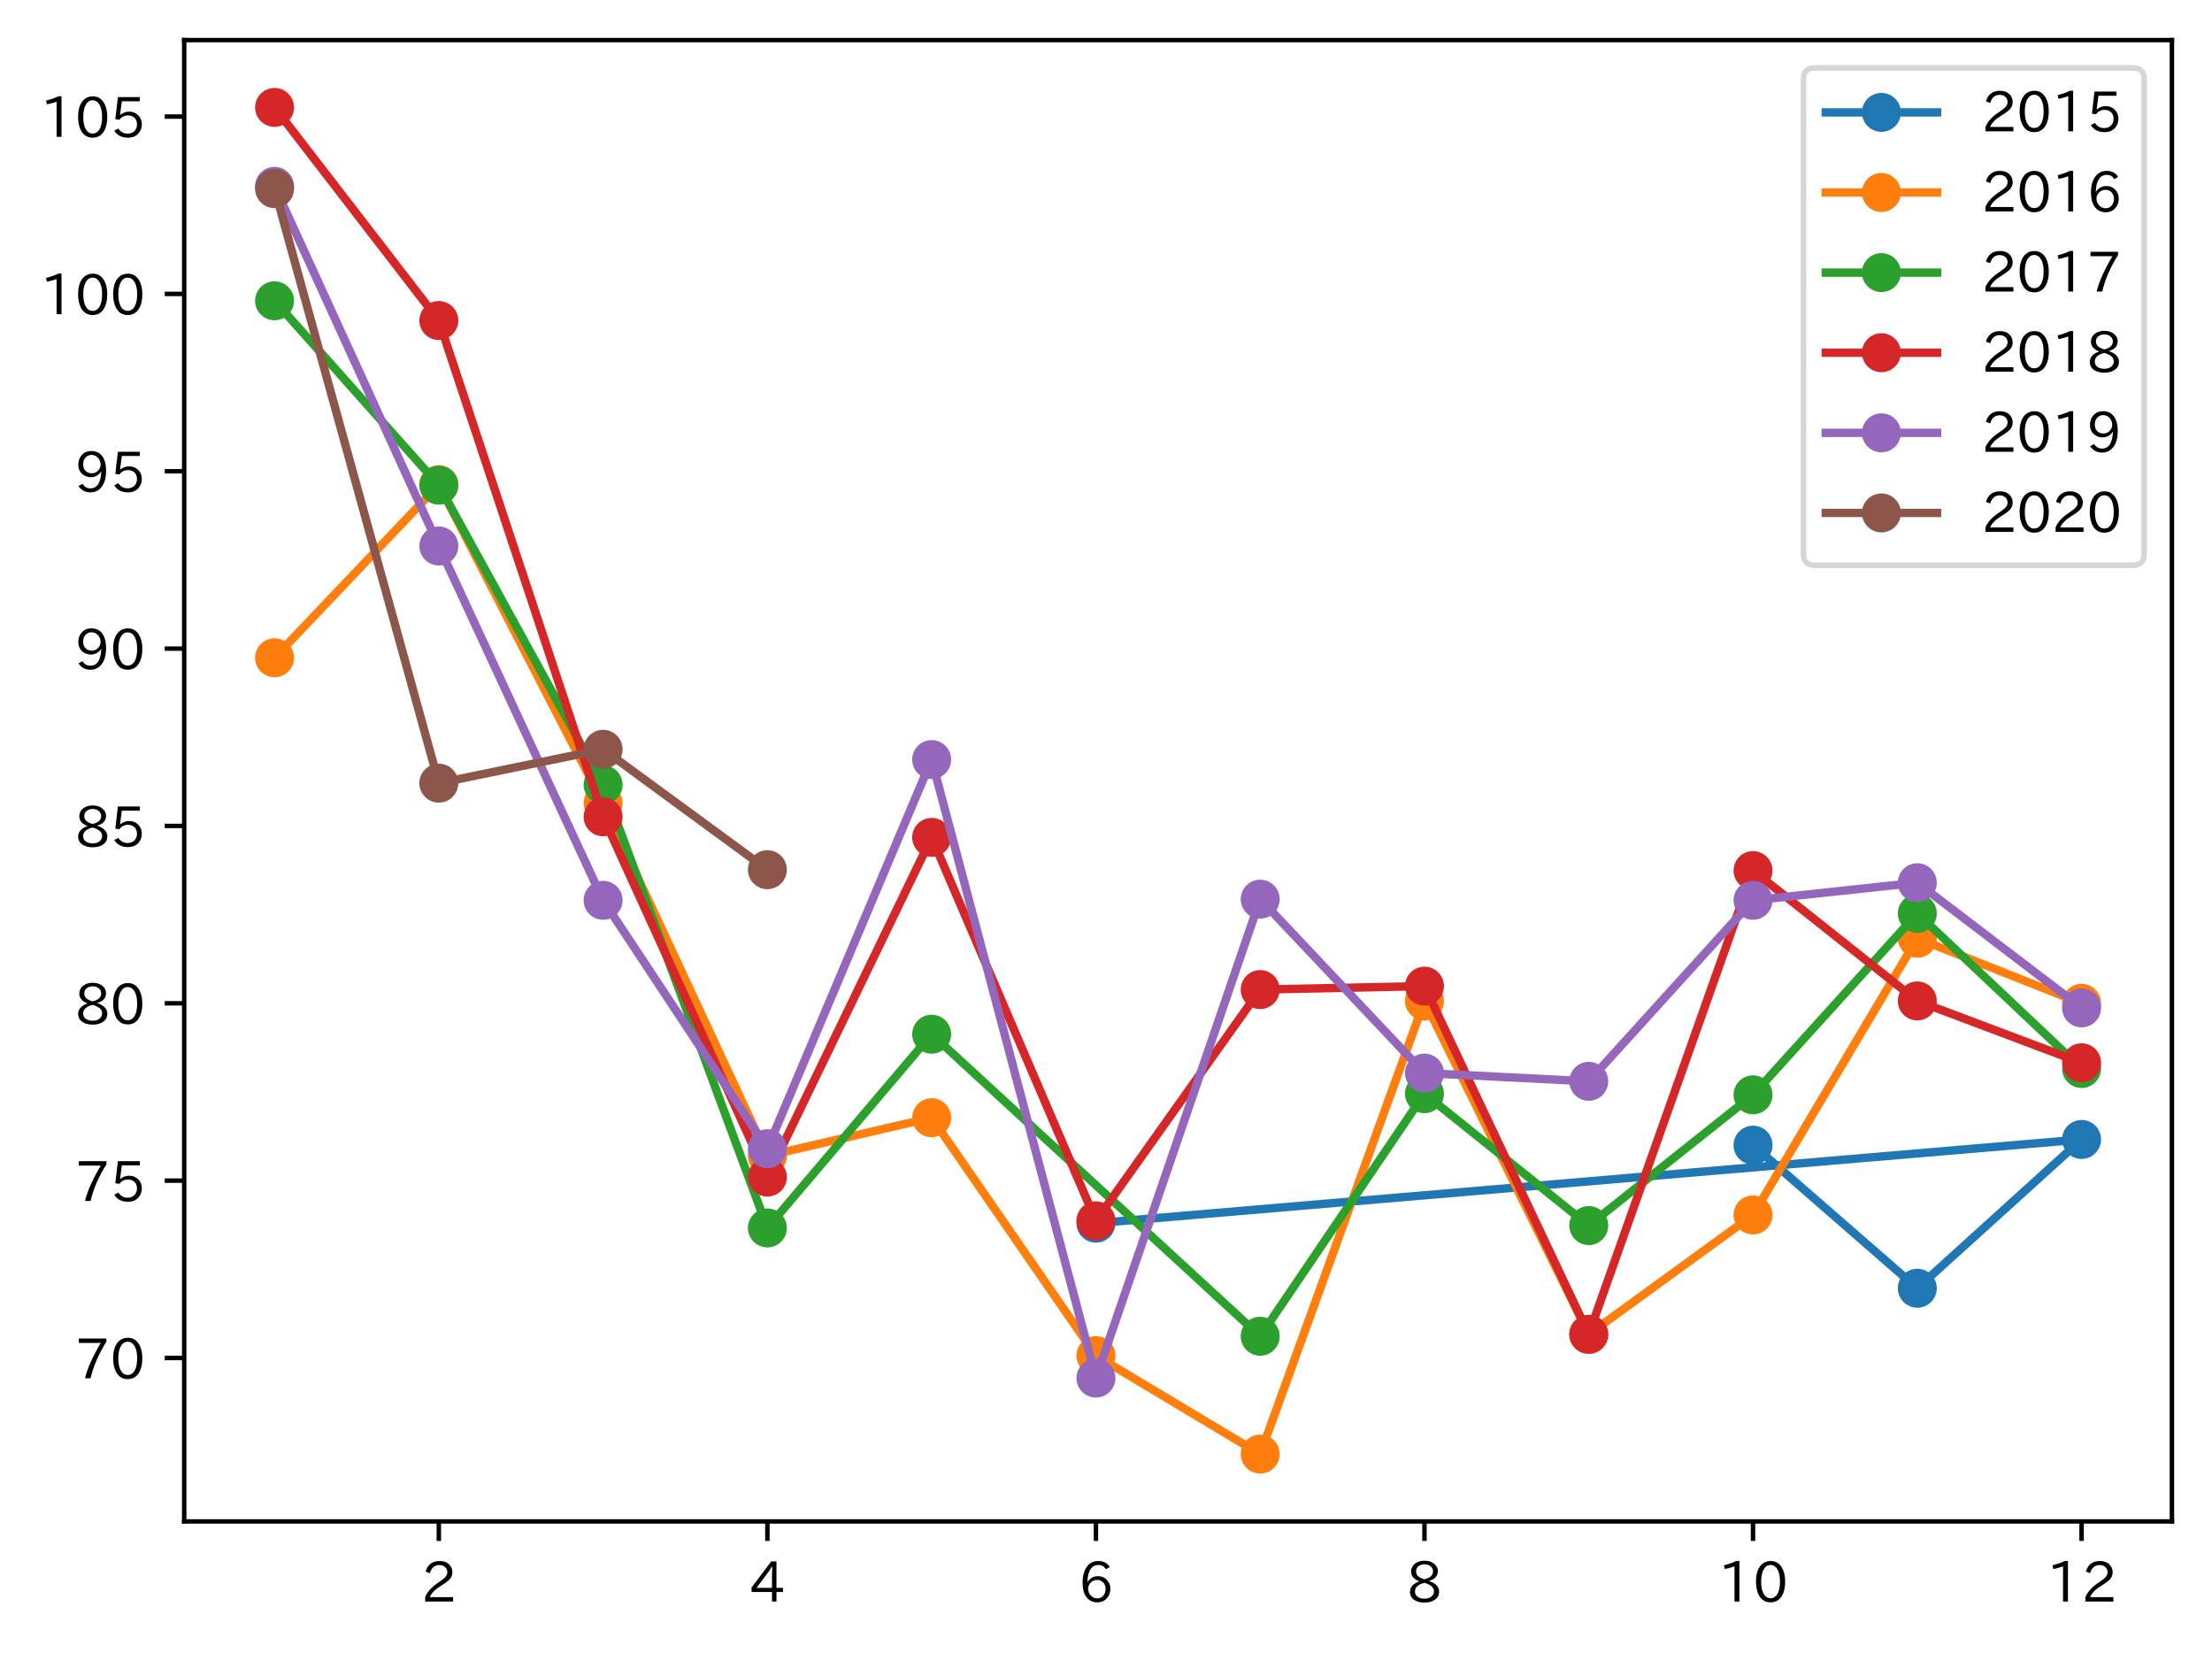 <?xml version="1.0" encoding="utf-8" standalone="no"?>
<!DOCTYPE svg PUBLIC "-//W3C//DTD SVG 1.1//EN"
  "http://www.w3.org/Graphics/SVG/1.1/DTD/svg11.dtd">
<!-- Created with matplotlib (https://matplotlib.org/) -->
<svg height="296.903pt" version="1.1" viewBox="0 0 397.415 296.903" width="397.415pt" xmlns="http://www.w3.org/2000/svg" xmlns:xlink="http://www.w3.org/1999/xlink">
 <defs>
  <style type="text/css">
*{stroke-linecap:butt;stroke-linejoin:round;}
  </style>
 </defs>
 <g id="figure_1">
  <g id="patch_1">
   <path d="M 0 296.903 
L 397.415 296.903 
L 397.415 0 
L 0 0 
z
" style="fill:#ffffff;"/>
  </g>
  <g id="axes_1">
   <g id="patch_2">
    <path d="M 33.095 273.312 
L 390.215 273.312 
L 390.215 7.2 
L 33.095 7.2 
z
" style="fill:#ffffff;"/>
   </g>
   <g id="matplotlib.axis_1">
    <g id="xtick_1">
     <g id="line2d_1">
      <defs>
       <path d="M 0 0 
L 0 3.5 
" id="mfd65998b6a" style="stroke:#000000;stroke-width:0.8;"/>
      </defs>
      <g>
       <use style="stroke:#000000;stroke-width:0.8;" x="78.842" xlink:href="#mfd65998b6a" y="273.312"/>
      </g>
     </g>
     <g id="text_1">
      <!-- 2 -->
      <defs>
       <path d="M 57.172 0.984 
L 6.984 0.984 
L 6.984 9.281 
Q 12.891 23.047 29.594 34.422 
L 32.375 36.281 
Q 40.922 42.141 43.609 45.406 
Q 46.688 49.266 46.688 53.812 
Q 46.688 58.938 43.062 62.547 
Q 39.062 66.547 32.562 66.547 
Q 19.531 66.547 15.484 52 
L 7.766 54.781 
Q 13.328 73.828 33.062 73.828 
Q 43.844 73.828 50.25 67.438 
Q 55.859 61.672 55.859 53.516 
Q 55.859 47.469 52.25 42.531 
Q 48.922 37.75 36.969 30.281 
L 34.859 29 
Q 19.625 19.578 15.281 8.891 
L 57.172 8.891 
z
" id="IPAexGothic-50"/>
      </defs>
      <g transform="translate(75.693 287.803)scale(0.1 -0.1)">
       <use xlink:href="#IPAexGothic-50"/>
      </g>
     </g>
    </g>
    <g id="xtick_2">
     <g id="line2d_2">
      <g>
       <use style="stroke:#000000;stroke-width:0.8;" x="137.87" xlink:href="#mfd65998b6a" y="273.312"/>
      </g>
     </g>
     <g id="text_2">
      <!-- 4 -->
      <defs>
       <path d="M 59.578 18.109 
L 47.797 18.109 
L 47.797 0.984 
L 39.797 0.984 
L 39.797 18.109 
L 3.078 18.109 
L 3.078 26.125 
L 38.375 73.094 
L 47.797 73.094 
L 47.797 25.531 
L 59.578 25.531 
z
M 40.281 64.203 
L 39.984 64.203 
Q 35.594 57.125 31.297 51.312 
L 11.859 25.531 
L 39.797 25.531 
L 39.797 49.125 
Q 39.797 54.391 40.281 64.203 
z
" id="IPAexGothic-52"/>
      </defs>
      <g transform="translate(134.721 287.803)scale(0.1 -0.1)">
       <use xlink:href="#IPAexGothic-52"/>
      </g>
     </g>
    </g>
    <g id="xtick_3">
     <g id="line2d_3">
      <g>
       <use style="stroke:#000000;stroke-width:0.8;" x="196.898" xlink:href="#mfd65998b6a" y="273.312"/>
      </g>
     </g>
     <g id="text_3">
      <!-- 6 -->
      <defs>
       <path d="M 16.5 36.375 
Q 23.578 46.578 34.906 46.578 
Q 45.406 46.578 51.812 39.266 
Q 57.422 32.906 57.422 23.781 
Q 57.422 13.812 51.125 6.781 
Q 44.578 -0.484 34.031 -0.484 
Q 21.484 -0.484 14.406 9.078 
Q 7.516 18.406 7.516 34.812 
Q 7.516 53.516 15.828 64.203 
Q 23.344 73.828 35.5 73.828 
Q 49.859 73.828 56.391 62.891 
L 49.219 58.984 
Q 45.219 66.656 35.938 66.656 
Q 17.484 66.656 16.109 36.375 
z
M 33.453 39.797 
Q 26.312 39.797 21.625 34.469 
Q 17.438 29.688 17.438 24.078 
Q 17.438 18.062 21.141 13.188 
Q 26.125 6.688 33.734 6.688 
Q 41.703 6.688 45.953 13.188 
Q 48.828 17.625 48.828 23.484 
Q 48.828 30.375 45.016 34.812 
Q 40.625 39.797 33.453 39.797 
z
" id="IPAexGothic-54"/>
      </defs>
      <g transform="translate(193.749 287.803)scale(0.1 -0.1)">
       <use xlink:href="#IPAexGothic-54"/>
      </g>
     </g>
    </g>
    <g id="xtick_4">
     <g id="line2d_4">
      <g>
       <use style="stroke:#000000;stroke-width:0.8;" x="255.926" xlink:href="#mfd65998b6a" y="273.312"/>
      </g>
     </g>
     <g id="text_4">
      <!-- 8 -->
      <defs>
       <path d="M 39.703 37.891 
Q 57.812 31.734 57.812 18.703 
Q 57.812 8.453 48.438 3.078 
Q 41.609 -0.875 31.5 -0.875 
Q 21.344 -0.875 14.5 3.078 
Q 5.422 8.297 5.422 18.406 
Q 5.422 31.062 22.016 37.203 
L 22.016 37.5 
Q 7.516 42.719 7.516 54.828 
Q 7.516 64.062 15.328 69.625 
Q 21.969 74.312 31.547 74.312 
Q 42.234 74.312 48.922 68.797 
Q 55.516 63.578 55.516 55.719 
Q 55.516 42.281 39.703 38.188 
z
M 31.594 41.016 
Q 46.828 44.625 46.828 55.125 
Q 46.828 61.188 41.797 64.844 
Q 37.703 67.922 31.5 67.922 
Q 25.094 67.922 20.797 64.5 
Q 16.406 60.891 16.406 55.031 
Q 16.406 49.219 21.094 45.703 
Q 23.344 43.891 26.906 42.531 
Q 31 40.875 31.594 41.016 
z
M 30.906 34.516 
Q 14.406 30.172 14.406 19 
Q 14.406 12.109 20.516 8.688 
Q 25.094 6.109 31.391 6.109 
Q 40.234 6.109 45.016 10.891 
Q 48.531 14.406 48.531 19.531 
Q 48.531 24.906 43.656 28.906 
Q 40.766 31.156 36.719 32.812 
Q 31.984 34.719 30.906 34.516 
z
" id="IPAexGothic-56"/>
      </defs>
      <g transform="translate(252.777 287.803)scale(0.1 -0.1)">
       <use xlink:href="#IPAexGothic-56"/>
      </g>
     </g>
    </g>
    <g id="xtick_5">
     <g id="line2d_5">
      <g>
       <use style="stroke:#000000;stroke-width:0.8;" x="314.954" xlink:href="#mfd65998b6a" y="273.312"/>
      </g>
     </g>
     <g id="text_5">
      <!-- 10 -->
      <defs>
       <path d="M 38.484 0.984 
L 29.688 0.984 
L 29.688 64.109 
Q 21.438 61.281 12.312 59.328 
L 10.688 66.109 
Q 23.734 69.391 32.906 73.922 
L 38.484 73.922 
z
" id="IPAexGothic-49"/>
       <path d="M 31.844 73.828 
Q 45.016 73.828 52.094 61.625 
Q 57.719 51.953 57.719 36.625 
Q 57.719 21.438 52.094 11.578 
Q 45.125 -0.484 31.5 -0.484 
Q 17.922 -0.484 10.938 11.578 
Q 5.328 21.438 5.328 36.719 
Q 5.328 58.016 15.625 67.719 
Q 22.172 73.828 31.844 73.828 
z
M 31.5 66.656 
Q 23.688 66.656 19.188 58.734 
Q 14.594 50.734 14.594 36.625 
Q 14.594 22.75 19.094 14.797 
Q 23.641 6.984 31.5 6.984 
Q 40.922 6.984 45.453 18.016 
Q 48.438 25.344 48.438 37.109 
Q 48.438 50.875 43.844 58.734 
Q 39.203 66.656 31.5 66.656 
z
" id="IPAexGothic-48"/>
      </defs>
      <g transform="translate(308.656 287.803)scale(0.1 -0.1)">
       <use xlink:href="#IPAexGothic-49"/>
       <use x="62.988" xlink:href="#IPAexGothic-48"/>
      </g>
     </g>
    </g>
    <g id="xtick_6">
     <g id="line2d_6">
      <g>
       <use style="stroke:#000000;stroke-width:0.8;" x="373.983" xlink:href="#mfd65998b6a" y="273.312"/>
      </g>
     </g>
     <g id="text_6">
      <!-- 12 -->
      <g transform="translate(367.684 287.803)scale(0.1 -0.1)">
       <use xlink:href="#IPAexGothic-49"/>
       <use x="62.988" xlink:href="#IPAexGothic-50"/>
      </g>
     </g>
    </g>
   </g>
   <g id="matplotlib.axis_2">
    <g id="ytick_1">
     <g id="line2d_7">
      <defs>
       <path d="M 0 0 
L -3.5 0 
" id="m60c69b9033" style="stroke:#000000;stroke-width:0.8;"/>
      </defs>
      <g>
       <use style="stroke:#000000;stroke-width:0.8;" x="33.095" xlink:href="#m60c69b9033" y="243.951"/>
      </g>
     </g>
     <g id="text_7">
      <!-- 70 -->
      <defs>
       <path d="M 56.203 66.609 
Q 34.969 32.906 27.781 0.984 
L 17.672 0.984 
Q 24.703 28.656 46.094 64.5 
L 6.688 64.5 
L 6.688 72.406 
L 56.203 72.406 
z
" id="IPAexGothic-55"/>
      </defs>
      <g transform="translate(13.498 247.696)scale(0.1 -0.1)">
       <use xlink:href="#IPAexGothic-55"/>
       <use x="62.988" xlink:href="#IPAexGothic-48"/>
      </g>
     </g>
    </g>
    <g id="ytick_2">
     <g id="line2d_8">
      <g>
       <use style="stroke:#000000;stroke-width:0.8;" x="33.095" xlink:href="#m60c69b9033" y="212.092"/>
      </g>
     </g>
     <g id="text_8">
      <!-- 75 -->
      <defs>
       <path d="M 18.406 40.672 
Q 25.531 46.297 33.938 46.297 
Q 44 46.297 50.641 39.5 
Q 56.844 33.016 56.844 23.391 
Q 56.844 14.656 51.516 8.016 
Q 44.828 -0.484 31.734 -0.484 
Q 14.984 -0.484 7.328 12.25 
L 14.656 16.062 
Q 20.453 6.781 31.453 6.781 
Q 38.531 6.781 43.266 11.188 
Q 48.141 15.828 48.141 23.484 
Q 48.141 30.719 43.844 35.016 
Q 39.359 39.5 32.125 39.5 
Q 21.969 39.5 16.75 31.688 
L 9.234 32.672 
L 13.812 72.406 
L 53.219 72.406 
L 53.219 64.891 
L 20.953 64.891 
L 17.719 40.672 
z
" id="IPAexGothic-53"/>
      </defs>
      <g transform="translate(13.498 215.837)scale(0.1 -0.1)">
       <use xlink:href="#IPAexGothic-55"/>
       <use x="62.988" xlink:href="#IPAexGothic-53"/>
      </g>
     </g>
    </g>
    <g id="ytick_3">
     <g id="line2d_9">
      <g>
       <use style="stroke:#000000;stroke-width:0.8;" x="33.095" xlink:href="#m60c69b9033" y="180.233"/>
      </g>
     </g>
     <g id="text_9">
      <!-- 80 -->
      <g transform="translate(13.498 183.979)scale(0.1 -0.1)">
       <use xlink:href="#IPAexGothic-56"/>
       <use x="62.988" xlink:href="#IPAexGothic-48"/>
      </g>
     </g>
    </g>
    <g id="ytick_4">
     <g id="line2d_10">
      <g>
       <use style="stroke:#000000;stroke-width:0.8;" x="33.095" xlink:href="#m60c69b9033" y="148.375"/>
      </g>
     </g>
     <g id="text_10">
      <!-- 85 -->
      <g transform="translate(13.498 152.12)scale(0.1 -0.1)">
       <use xlink:href="#IPAexGothic-56"/>
       <use x="62.988" xlink:href="#IPAexGothic-53"/>
      </g>
     </g>
    </g>
    <g id="ytick_5">
     <g id="line2d_11">
      <g>
       <use style="stroke:#000000;stroke-width:0.8;" x="33.095" xlink:href="#m60c69b9033" y="116.516"/>
      </g>
     </g>
     <g id="text_11">
      <!-- 90 -->
      <defs>
       <path d="M 46.625 36.812 
Q 39.75 26.812 28.328 26.812 
Q 19.578 26.812 13.234 32.125 
Q 5.719 38.422 5.719 49.422 
Q 5.719 59.578 12.016 66.656 
Q 18.453 73.828 29.203 73.828 
Q 43.75 73.828 50.641 61.719 
Q 55.609 52.781 55.609 38.625 
Q 55.609 19.531 47.516 9.188 
Q 39.891 -0.484 27.641 -0.484 
Q 13.422 -0.484 6.109 10.984 
L 13.328 14.891 
Q 18.062 6.688 27.391 6.688 
Q 45.656 6.688 47.016 36.812 
z
M 29.5 66.844 
Q 22.656 66.844 18.312 61.719 
Q 14.406 57.078 14.406 50 
Q 14.406 42.828 18.109 38.719 
Q 22.406 33.797 29.781 33.797 
Q 37.984 33.797 42.625 40.188 
Q 45.703 44.484 45.703 49.516 
Q 45.703 55.516 42.094 60.359 
Q 37.109 66.844 29.5 66.844 
z
" id="IPAexGothic-57"/>
      </defs>
      <g transform="translate(13.498 120.261)scale(0.1 -0.1)">
       <use xlink:href="#IPAexGothic-57"/>
       <use x="62.988" xlink:href="#IPAexGothic-48"/>
      </g>
     </g>
    </g>
    <g id="ytick_6">
     <g id="line2d_12">
      <g>
       <use style="stroke:#000000;stroke-width:0.8;" x="33.095" xlink:href="#m60c69b9033" y="84.658"/>
      </g>
     </g>
     <g id="text_12">
      <!-- 95 -->
      <g transform="translate(13.498 88.403)scale(0.1 -0.1)">
       <use xlink:href="#IPAexGothic-57"/>
       <use x="62.988" xlink:href="#IPAexGothic-53"/>
      </g>
     </g>
    </g>
    <g id="ytick_7">
     <g id="line2d_13">
      <g>
       <use style="stroke:#000000;stroke-width:0.8;" x="33.095" xlink:href="#m60c69b9033" y="52.799"/>
      </g>
     </g>
     <g id="text_13">
      <!-- 100 -->
      <g transform="translate(7.2 56.544)scale(0.1 -0.1)">
       <use xlink:href="#IPAexGothic-49"/>
       <use x="62.988" xlink:href="#IPAexGothic-48"/>
       <use x="125.977" xlink:href="#IPAexGothic-48"/>
      </g>
     </g>
    </g>
    <g id="ytick_8">
     <g id="line2d_14">
      <g>
       <use style="stroke:#000000;stroke-width:0.8;" x="33.095" xlink:href="#m60c69b9033" y="20.94"/>
      </g>
     </g>
     <g id="text_14">
      <!-- 105 -->
      <g transform="translate(7.2 24.686)scale(0.1 -0.1)">
       <use xlink:href="#IPAexGothic-49"/>
       <use x="62.988" xlink:href="#IPAexGothic-48"/>
       <use x="125.977" xlink:href="#IPAexGothic-53"/>
      </g>
     </g>
    </g>
   </g>
   <g id="line2d_15">
    <path clip-path="url(#p59ad435b57)" d="M 314.954 205.72 
L 344.469 231.42 
L 373.983 204.693 
L 196.898 219.738 
" style="fill:none;stroke:#1f77b4;stroke-linecap:square;stroke-width:1.5;"/>
    <defs>
     <path d="M 0 3 
C 0.796 3 1.559 2.684 2.121 2.121 
C 2.684 1.559 3 0.796 3 0 
C 3 -0.796 2.684 -1.559 2.121 -2.121 
C 1.559 -2.684 0.796 -3 0 -3 
C -0.796 -3 -1.559 -2.684 -2.121 -2.121 
C -2.684 -1.559 -3 -0.796 -3 0 
C -3 0.796 -2.684 1.559 -2.121 2.121 
C -1.559 2.684 -0.796 3 0 3 
z
" id="med4a8e7d9a" style="stroke:#1f77b4;"/>
    </defs>
    <g clip-path="url(#p59ad435b57)">
     <use style="fill:#1f77b4;stroke:#1f77b4;" x="314.954" xlink:href="#med4a8e7d9a" y="205.72"/>
     <use style="fill:#1f77b4;stroke:#1f77b4;" x="344.469" xlink:href="#med4a8e7d9a" y="231.42"/>
     <use style="fill:#1f77b4;stroke:#1f77b4;" x="373.983" xlink:href="#med4a8e7d9a" y="204.693"/>
     <use style="fill:#1f77b4;stroke:#1f77b4;" x="196.898" xlink:href="#med4a8e7d9a" y="219.738"/>
    </g>
   </g>
   <g id="line2d_16">
    <path clip-path="url(#p59ad435b57)" d="M 49.328 118.161 
L 78.842 87.074 
L 108.356 144.264 
L 137.87 207.632 
L 167.384 200.787 
L 196.898 243.526 
L 226.412 261.216 
L 255.926 179.822 
L 285.44 239.703 
L 314.954 218.258 
L 344.469 168.552 
L 373.983 180.233 
" style="fill:none;stroke:#ff7f0e;stroke-linecap:square;stroke-width:1.5;"/>
    <defs>
     <path d="M 0 3 
C 0.796 3 1.559 2.684 2.121 2.121 
C 2.684 1.559 3 0.796 3 0 
C 3 -0.796 2.684 -1.559 2.121 -2.121 
C 1.559 -2.684 0.796 -3 0 -3 
C -0.796 -3 -1.559 -2.684 -2.121 -2.121 
C -2.684 -1.559 -3 -0.796 -3 0 
C -3 0.796 -2.684 1.559 -2.121 2.121 
C -1.559 2.684 -0.796 3 0 3 
z
" id="m1bbff000ee" style="stroke:#ff7f0e;"/>
    </defs>
    <g clip-path="url(#p59ad435b57)">
     <use style="fill:#ff7f0e;stroke:#ff7f0e;" x="49.328" xlink:href="#m1bbff000ee" y="118.161"/>
     <use style="fill:#ff7f0e;stroke:#ff7f0e;" x="78.842" xlink:href="#m1bbff000ee" y="87.074"/>
     <use style="fill:#ff7f0e;stroke:#ff7f0e;" x="108.356" xlink:href="#m1bbff000ee" y="144.264"/>
     <use style="fill:#ff7f0e;stroke:#ff7f0e;" x="137.87" xlink:href="#m1bbff000ee" y="207.632"/>
     <use style="fill:#ff7f0e;stroke:#ff7f0e;" x="167.384" xlink:href="#m1bbff000ee" y="200.787"/>
     <use style="fill:#ff7f0e;stroke:#ff7f0e;" x="196.898" xlink:href="#m1bbff000ee" y="243.526"/>
     <use style="fill:#ff7f0e;stroke:#ff7f0e;" x="226.412" xlink:href="#m1bbff000ee" y="261.216"/>
     <use style="fill:#ff7f0e;stroke:#ff7f0e;" x="255.926" xlink:href="#m1bbff000ee" y="179.822"/>
     <use style="fill:#ff7f0e;stroke:#ff7f0e;" x="285.44" xlink:href="#m1bbff000ee" y="239.703"/>
     <use style="fill:#ff7f0e;stroke:#ff7f0e;" x="314.954" xlink:href="#m1bbff000ee" y="218.258"/>
     <use style="fill:#ff7f0e;stroke:#ff7f0e;" x="344.469" xlink:href="#m1bbff000ee" y="168.552"/>
     <use style="fill:#ff7f0e;stroke:#ff7f0e;" x="373.983" xlink:href="#m1bbff000ee" y="180.233"/>
    </g>
   </g>
   <g id="line2d_17">
    <path clip-path="url(#p59ad435b57)" d="M 49.328 54.032 
L 78.842 87.161 
L 108.356 140.975 
L 137.87 220.588 
L 167.384 185.783 
L 226.412 240.045 
L 255.926 196.471 
L 285.44 220.163 
L 314.954 196.677 
L 344.469 164.092 
L 373.983 191.949 
" style="fill:none;stroke:#2ca02c;stroke-linecap:square;stroke-width:1.5;"/>
    <defs>
     <path d="M 0 3 
C 0.796 3 1.559 2.684 2.121 2.121 
C 2.684 1.559 3 0.796 3 0 
C 3 -0.796 2.684 -1.559 2.121 -2.121 
C 1.559 -2.684 0.796 -3 0 -3 
C -0.796 -3 -1.559 -2.684 -2.121 -2.121 
C -2.684 -1.559 -3 -0.796 -3 0 
C -3 0.796 -2.684 1.559 -2.121 2.121 
C -1.559 2.684 -0.796 3 0 3 
z
" id="md95a6f988b" style="stroke:#2ca02c;"/>
    </defs>
    <g clip-path="url(#p59ad435b57)">
     <use style="fill:#2ca02c;stroke:#2ca02c;" x="49.328" xlink:href="#md95a6f988b" y="54.032"/>
     <use style="fill:#2ca02c;stroke:#2ca02c;" x="78.842" xlink:href="#md95a6f988b" y="87.161"/>
     <use style="fill:#2ca02c;stroke:#2ca02c;" x="108.356" xlink:href="#md95a6f988b" y="140.975"/>
     <use style="fill:#2ca02c;stroke:#2ca02c;" x="137.87" xlink:href="#md95a6f988b" y="220.588"/>
     <use style="fill:#2ca02c;stroke:#2ca02c;" x="167.384" xlink:href="#md95a6f988b" y="185.783"/>
     <use style="fill:#2ca02c;stroke:#2ca02c;" x="226.412" xlink:href="#md95a6f988b" y="240.045"/>
     <use style="fill:#2ca02c;stroke:#2ca02c;" x="255.926" xlink:href="#md95a6f988b" y="196.471"/>
     <use style="fill:#2ca02c;stroke:#2ca02c;" x="285.44" xlink:href="#md95a6f988b" y="220.163"/>
     <use style="fill:#2ca02c;stroke:#2ca02c;" x="314.954" xlink:href="#md95a6f988b" y="196.677"/>
     <use style="fill:#2ca02c;stroke:#2ca02c;" x="344.469" xlink:href="#md95a6f988b" y="164.092"/>
     <use style="fill:#2ca02c;stroke:#2ca02c;" x="373.983" xlink:href="#md95a6f988b" y="191.949"/>
    </g>
   </g>
   <g id="line2d_18">
    <path clip-path="url(#p59ad435b57)" d="M 49.328 19.296 
L 78.842 57.578 
L 108.356 146.73 
L 137.87 211.455 
L 167.384 150.43 
L 196.898 219.313 
L 226.412 177.767 
L 255.926 177.15 
L 285.44 239.703 
L 314.954 156.391 
L 344.469 179.809 
L 373.983 190.921 
" style="fill:none;stroke:#d62728;stroke-linecap:square;stroke-width:1.5;"/>
    <defs>
     <path d="M 0 3 
C 0.796 3 1.559 2.684 2.121 2.121 
C 2.684 1.559 3 0.796 3 0 
C 3 -0.796 2.684 -1.559 2.121 -2.121 
C 1.559 -2.684 0.796 -3 0 -3 
C -0.796 -3 -1.559 -2.684 -2.121 -2.121 
C -2.684 -1.559 -3 -0.796 -3 0 
C -3 0.796 -2.684 1.559 -2.121 2.121 
C -1.559 2.684 -0.796 3 0 3 
z
" id="m73f8a921eb" style="stroke:#d62728;"/>
    </defs>
    <g clip-path="url(#p59ad435b57)">
     <use style="fill:#d62728;stroke:#d62728;" x="49.328" xlink:href="#m73f8a921eb" y="19.296"/>
     <use style="fill:#d62728;stroke:#d62728;" x="78.842" xlink:href="#m73f8a921eb" y="57.578"/>
     <use style="fill:#d62728;stroke:#d62728;" x="108.356" xlink:href="#m73f8a921eb" y="146.73"/>
     <use style="fill:#d62728;stroke:#d62728;" x="137.87" xlink:href="#m73f8a921eb" y="211.455"/>
     <use style="fill:#d62728;stroke:#d62728;" x="167.384" xlink:href="#m73f8a921eb" y="150.43"/>
     <use style="fill:#d62728;stroke:#d62728;" x="196.898" xlink:href="#m73f8a921eb" y="219.313"/>
     <use style="fill:#d62728;stroke:#d62728;" x="226.412" xlink:href="#m73f8a921eb" y="177.767"/>
     <use style="fill:#d62728;stroke:#d62728;" x="255.926" xlink:href="#m73f8a921eb" y="177.15"/>
     <use style="fill:#d62728;stroke:#d62728;" x="285.44" xlink:href="#m73f8a921eb" y="239.703"/>
     <use style="fill:#d62728;stroke:#d62728;" x="314.954" xlink:href="#m73f8a921eb" y="156.391"/>
     <use style="fill:#d62728;stroke:#d62728;" x="344.469" xlink:href="#m73f8a921eb" y="179.809"/>
     <use style="fill:#d62728;stroke:#d62728;" x="373.983" xlink:href="#m73f8a921eb" y="190.921"/>
    </g>
   </g>
   <g id="line2d_19">
    <path clip-path="url(#p59ad435b57)" d="M 49.328 33.478 
L 78.842 98.084 
L 108.356 161.735 
L 137.87 206.358 
L 167.384 136.454 
L 196.898 247.561 
L 226.412 161.529 
L 255.926 192.771 
L 285.44 194.251 
L 314.954 161.735 
L 344.469 158.57 
L 373.983 181.056 
" style="fill:none;stroke:#9467bd;stroke-linecap:square;stroke-width:1.5;"/>
    <defs>
     <path d="M 0 3 
C 0.796 3 1.559 2.684 2.121 2.121 
C 2.684 1.559 3 0.796 3 0 
C 3 -0.796 2.684 -1.559 2.121 -2.121 
C 1.559 -2.684 0.796 -3 0 -3 
C -0.796 -3 -1.559 -2.684 -2.121 -2.121 
C -2.684 -1.559 -3 -0.796 -3 0 
C -3 0.796 -2.684 1.559 -2.121 2.121 
C -1.559 2.684 -0.796 3 0 3 
z
" id="m09af4c2f76" style="stroke:#9467bd;"/>
    </defs>
    <g clip-path="url(#p59ad435b57)">
     <use style="fill:#9467bd;stroke:#9467bd;" x="49.328" xlink:href="#m09af4c2f76" y="33.478"/>
     <use style="fill:#9467bd;stroke:#9467bd;" x="78.842" xlink:href="#m09af4c2f76" y="98.084"/>
     <use style="fill:#9467bd;stroke:#9467bd;" x="108.356" xlink:href="#m09af4c2f76" y="161.735"/>
     <use style="fill:#9467bd;stroke:#9467bd;" x="137.87" xlink:href="#m09af4c2f76" y="206.358"/>
     <use style="fill:#9467bd;stroke:#9467bd;" x="167.384" xlink:href="#m09af4c2f76" y="136.454"/>
     <use style="fill:#9467bd;stroke:#9467bd;" x="196.898" xlink:href="#m09af4c2f76" y="247.561"/>
     <use style="fill:#9467bd;stroke:#9467bd;" x="226.412" xlink:href="#m09af4c2f76" y="161.529"/>
     <use style="fill:#9467bd;stroke:#9467bd;" x="255.926" xlink:href="#m09af4c2f76" y="192.771"/>
     <use style="fill:#9467bd;stroke:#9467bd;" x="285.44" xlink:href="#m09af4c2f76" y="194.251"/>
     <use style="fill:#9467bd;stroke:#9467bd;" x="314.954" xlink:href="#m09af4c2f76" y="161.735"/>
     <use style="fill:#9467bd;stroke:#9467bd;" x="344.469" xlink:href="#m09af4c2f76" y="158.57"/>
     <use style="fill:#9467bd;stroke:#9467bd;" x="373.983" xlink:href="#m09af4c2f76" y="181.056"/>
    </g>
   </g>
   <g id="line2d_20">
    <path clip-path="url(#p59ad435b57)" d="M 49.328 33.889 
L 78.842 140.685 
L 108.356 134.604 
L 137.87 156.233 
" style="fill:none;stroke:#8c564b;stroke-linecap:square;stroke-width:1.5;"/>
    <defs>
     <path d="M 0 3 
C 0.796 3 1.559 2.684 2.121 2.121 
C 2.684 1.559 3 0.796 3 0 
C 3 -0.796 2.684 -1.559 2.121 -2.121 
C 1.559 -2.684 0.796 -3 0 -3 
C -0.796 -3 -1.559 -2.684 -2.121 -2.121 
C -2.684 -1.559 -3 -0.796 -3 0 
C -3 0.796 -2.684 1.559 -2.121 2.121 
C -1.559 2.684 -0.796 3 0 3 
z
" id="ma02e0f81df" style="stroke:#8c564b;"/>
    </defs>
    <g clip-path="url(#p59ad435b57)">
     <use style="fill:#8c564b;stroke:#8c564b;" x="49.328" xlink:href="#ma02e0f81df" y="33.889"/>
     <use style="fill:#8c564b;stroke:#8c564b;" x="78.842" xlink:href="#ma02e0f81df" y="140.685"/>
     <use style="fill:#8c564b;stroke:#8c564b;" x="108.356" xlink:href="#ma02e0f81df" y="134.604"/>
     <use style="fill:#8c564b;stroke:#8c564b;" x="137.87" xlink:href="#ma02e0f81df" y="156.233"/>
    </g>
   </g>
   <g id="patch_3">
    <path d="M 33.095 273.312 
L 33.095 7.2 
" style="fill:none;stroke:#000000;stroke-linecap:square;stroke-linejoin:miter;stroke-width:0.8;"/>
   </g>
   <g id="patch_4">
    <path d="M 390.215 273.312 
L 390.215 7.2 
" style="fill:none;stroke:#000000;stroke-linecap:square;stroke-linejoin:miter;stroke-width:0.8;"/>
   </g>
   <g id="patch_5">
    <path d="M 33.095 273.312 
L 390.215 273.312 
" style="fill:none;stroke:#000000;stroke-linecap:square;stroke-linejoin:miter;stroke-width:0.8;"/>
   </g>
   <g id="patch_6">
    <path d="M 33.095 7.2 
L 390.215 7.2 
" style="fill:none;stroke:#000000;stroke-linecap:square;stroke-linejoin:miter;stroke-width:0.8;"/>
   </g>
   <g id="legend_1">
    <g id="patch_7">
     <path d="M 326.022 101.544 
L 383.215 101.544 
Q 385.215 101.544 385.215 99.544 
L 385.215 14.2 
Q 385.215 12.2 383.215 12.2 
L 326.022 12.2 
Q 324.022 12.2 324.022 14.2 
L 324.022 99.544 
Q 324.022 101.544 326.022 101.544 
z
" style="fill:#ffffff;opacity:0.8;stroke:#cccccc;stroke-linejoin:miter;"/>
    </g>
    <g id="line2d_21">
     <path d="M 328.022 20.191 
L 348.022 20.191 
" style="fill:none;stroke:#1f77b4;stroke-linecap:square;stroke-width:1.5;"/>
    </g>
    <g id="line2d_22">
     <g>
      <use style="fill:#1f77b4;stroke:#1f77b4;" x="338.022" xlink:href="#med4a8e7d9a" y="20.191"/>
     </g>
    </g>
    <g id="text_15">
     <!-- 2015 -->
     <g transform="translate(356.022 23.691)scale(0.1 -0.1)">
      <use xlink:href="#IPAexGothic-50"/>
      <use x="62.988" xlink:href="#IPAexGothic-48"/>
      <use x="125.977" xlink:href="#IPAexGothic-49"/>
      <use x="188.965" xlink:href="#IPAexGothic-53"/>
     </g>
    </g>
    <g id="line2d_23">
     <path d="M 328.022 34.581 
L 348.022 34.581 
" style="fill:none;stroke:#ff7f0e;stroke-linecap:square;stroke-width:1.5;"/>
    </g>
    <g id="line2d_24">
     <g>
      <use style="fill:#ff7f0e;stroke:#ff7f0e;" x="338.022" xlink:href="#m1bbff000ee" y="34.581"/>
     </g>
    </g>
    <g id="text_16">
     <!-- 2016 -->
     <g transform="translate(356.022 38.081)scale(0.1 -0.1)">
      <use xlink:href="#IPAexGothic-50"/>
      <use x="62.988" xlink:href="#IPAexGothic-48"/>
      <use x="125.977" xlink:href="#IPAexGothic-49"/>
      <use x="188.965" xlink:href="#IPAexGothic-54"/>
     </g>
    </g>
    <g id="line2d_25">
     <path d="M 328.022 48.972 
L 348.022 48.972 
" style="fill:none;stroke:#2ca02c;stroke-linecap:square;stroke-width:1.5;"/>
    </g>
    <g id="line2d_26">
     <g>
      <use style="fill:#2ca02c;stroke:#2ca02c;" x="338.022" xlink:href="#md95a6f988b" y="48.972"/>
     </g>
    </g>
    <g id="text_17">
     <!-- 2017 -->
     <g transform="translate(356.022 52.472)scale(0.1 -0.1)">
      <use xlink:href="#IPAexGothic-50"/>
      <use x="62.988" xlink:href="#IPAexGothic-48"/>
      <use x="125.977" xlink:href="#IPAexGothic-49"/>
      <use x="188.965" xlink:href="#IPAexGothic-55"/>
     </g>
    </g>
    <g id="line2d_27">
     <path d="M 328.022 63.362 
L 348.022 63.362 
" style="fill:none;stroke:#d62728;stroke-linecap:square;stroke-width:1.5;"/>
    </g>
    <g id="line2d_28">
     <g>
      <use style="fill:#d62728;stroke:#d62728;" x="338.022" xlink:href="#m73f8a921eb" y="63.362"/>
     </g>
    </g>
    <g id="text_18">
     <!-- 2018 -->
     <g transform="translate(356.022 66.862)scale(0.1 -0.1)">
      <use xlink:href="#IPAexGothic-50"/>
      <use x="62.988" xlink:href="#IPAexGothic-48"/>
      <use x="125.977" xlink:href="#IPAexGothic-49"/>
      <use x="188.965" xlink:href="#IPAexGothic-56"/>
     </g>
    </g>
    <g id="line2d_29">
     <path d="M 328.022 77.753 
L 348.022 77.753 
" style="fill:none;stroke:#9467bd;stroke-linecap:square;stroke-width:1.5;"/>
    </g>
    <g id="line2d_30">
     <g>
      <use style="fill:#9467bd;stroke:#9467bd;" x="338.022" xlink:href="#m09af4c2f76" y="77.753"/>
     </g>
    </g>
    <g id="text_19">
     <!-- 2019 -->
     <g transform="translate(356.022 81.253)scale(0.1 -0.1)">
      <use xlink:href="#IPAexGothic-50"/>
      <use x="62.988" xlink:href="#IPAexGothic-48"/>
      <use x="125.977" xlink:href="#IPAexGothic-49"/>
      <use x="188.965" xlink:href="#IPAexGothic-57"/>
     </g>
    </g>
    <g id="line2d_31">
     <path d="M 328.022 92.144 
L 348.022 92.144 
" style="fill:none;stroke:#8c564b;stroke-linecap:square;stroke-width:1.5;"/>
    </g>
    <g id="line2d_32">
     <g>
      <use style="fill:#8c564b;stroke:#8c564b;" x="338.022" xlink:href="#ma02e0f81df" y="92.144"/>
     </g>
    </g>
    <g id="text_20">
     <!-- 2020 -->
     <g transform="translate(356.022 95.644)scale(0.1 -0.1)">
      <use xlink:href="#IPAexGothic-50"/>
      <use x="62.988" xlink:href="#IPAexGothic-48"/>
      <use x="125.977" xlink:href="#IPAexGothic-50"/>
      <use x="188.965" xlink:href="#IPAexGothic-48"/>
     </g>
    </g>
   </g>
  </g>
 </g>
 <defs>
  <clipPath id="p59ad435b57">
   <rect height="266.112" width="357.12" x="33.095" y="7.2"/>
  </clipPath>
 </defs>
</svg>
